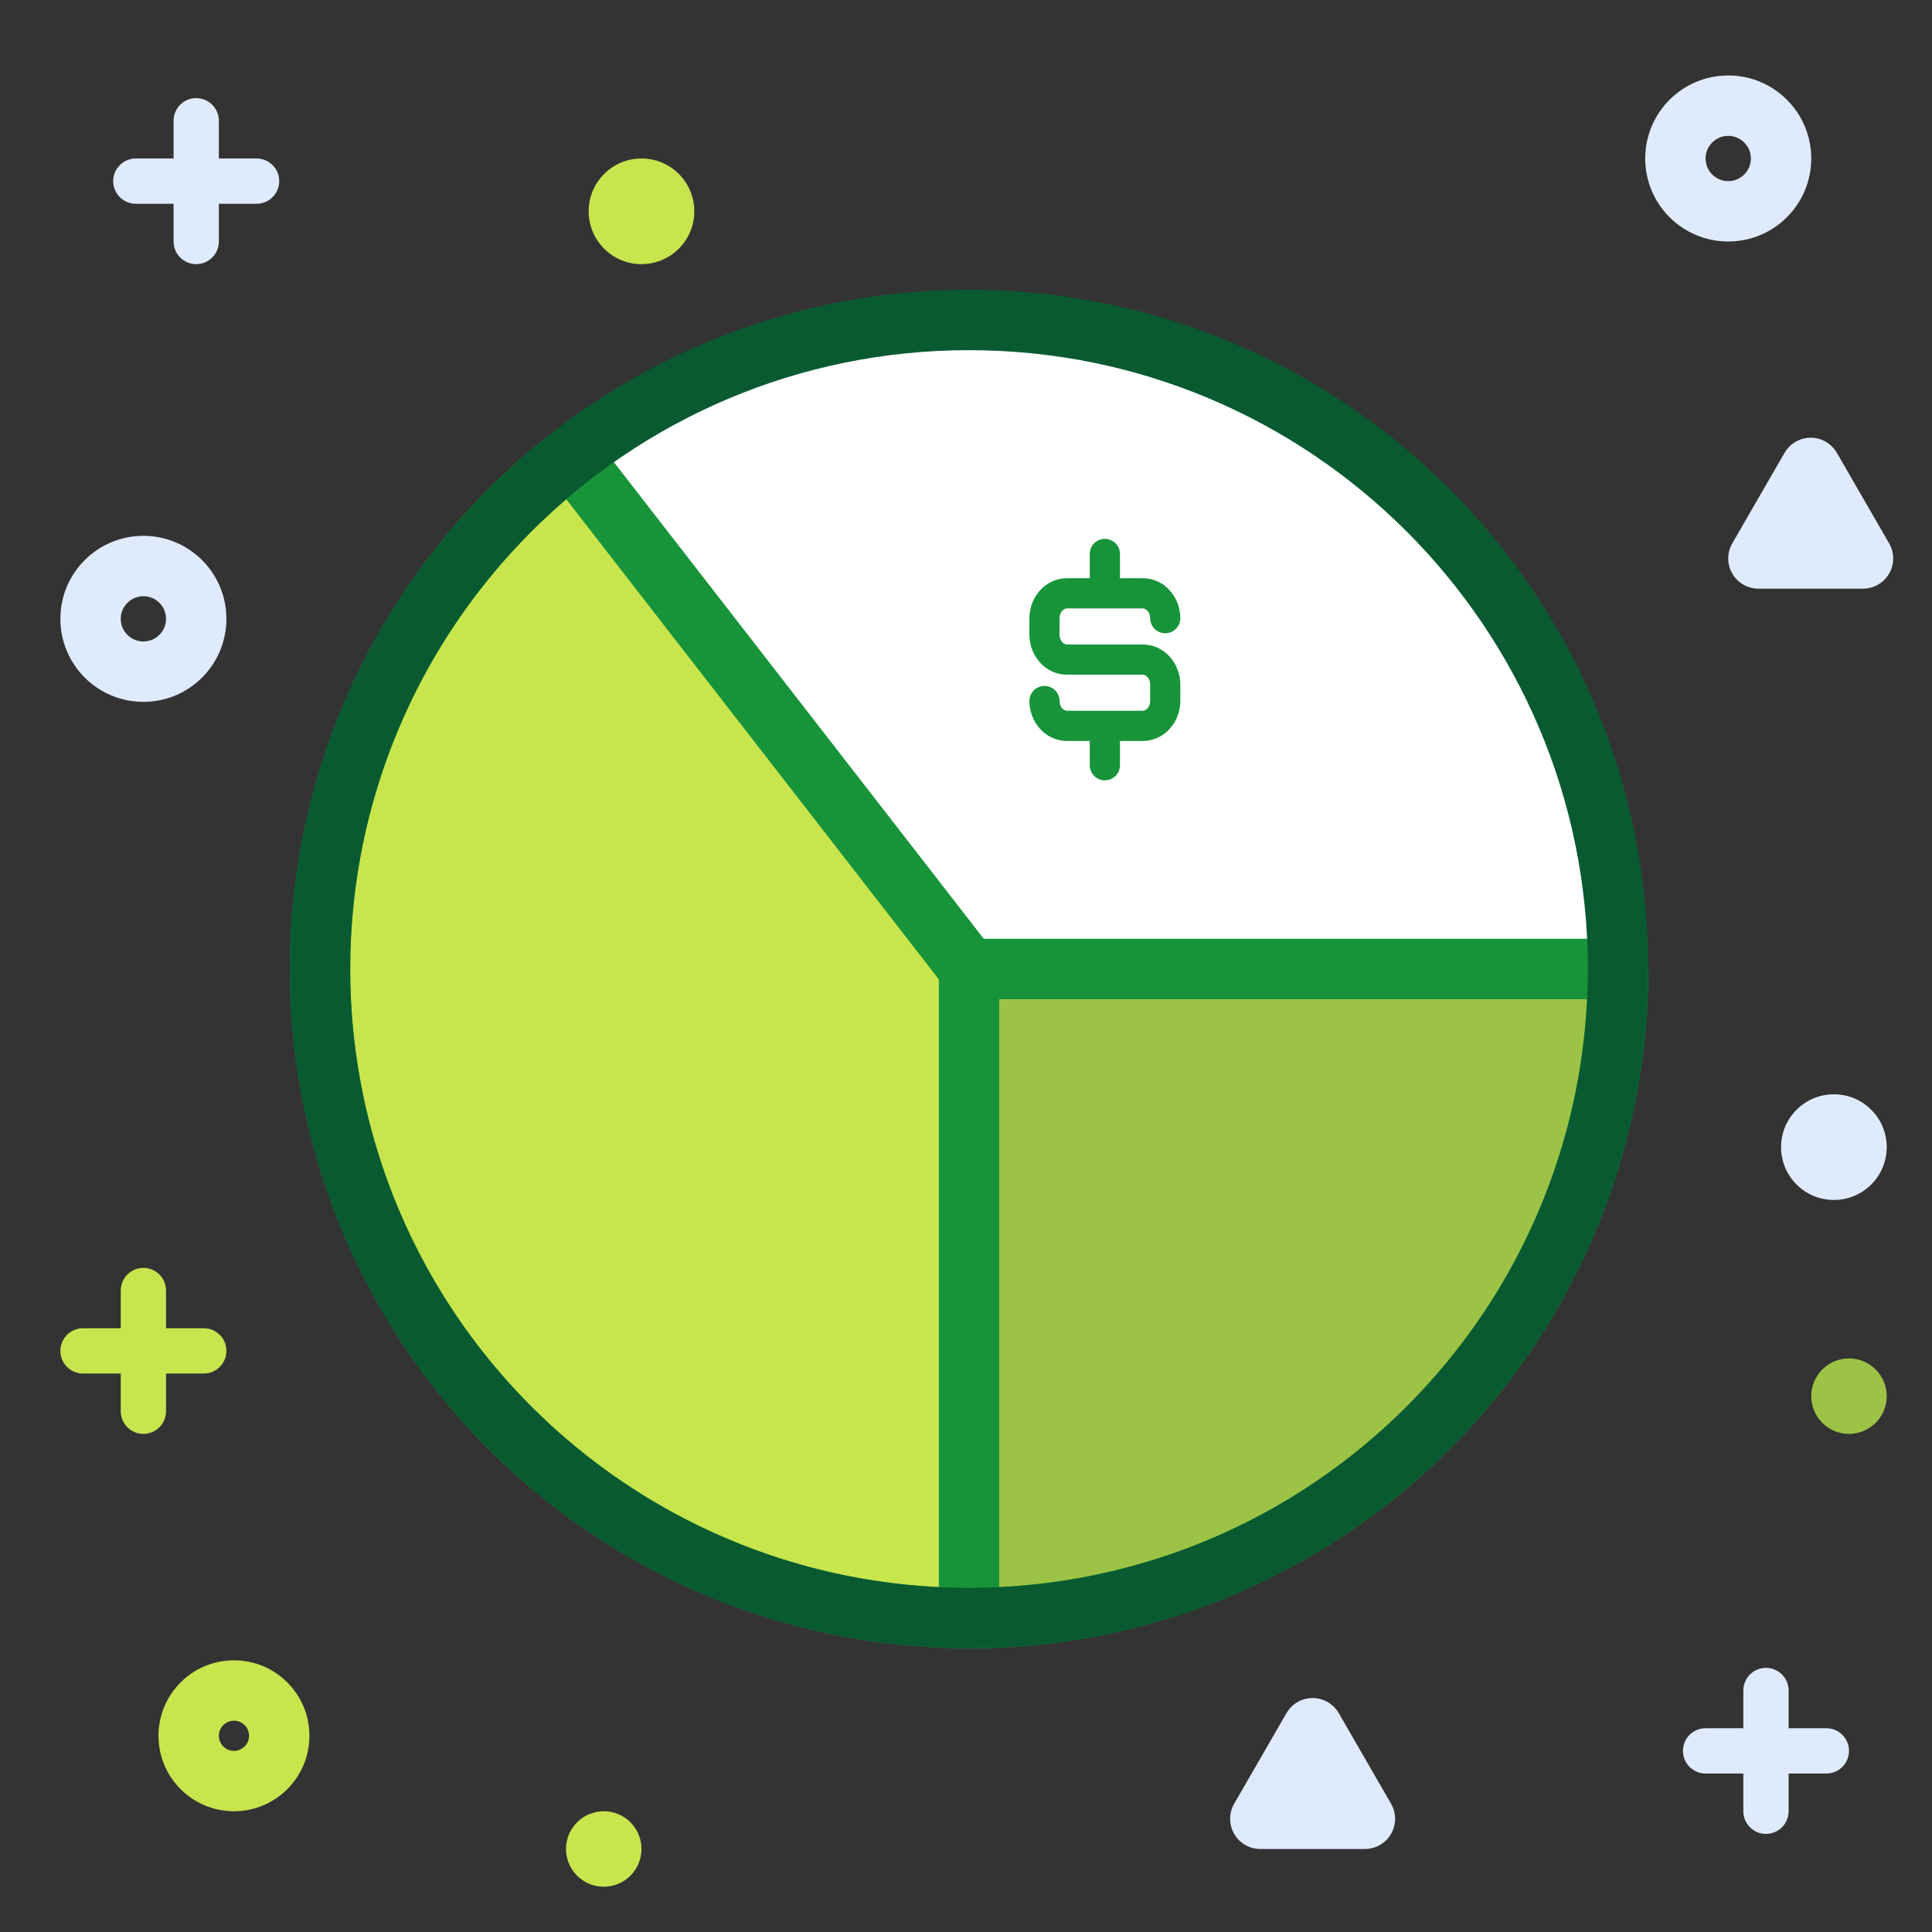 <svg width="160" height="160" viewBox="0 0 160 160" fill="none" xmlns="http://www.w3.org/2000/svg">
  <rect x="0" y="0" width="160" height="160" fill="#333333" stroke="none"/>
  <path fillRule="evenodd" clipRule="evenodd"
    d="M16.25 8.125C17.285 8.125 18.125 8.964 18.125 10V13.125H21.25C22.285 13.125 23.125 13.964 23.125 15C23.125 16.035 22.285 16.875 21.25 16.875H18.125V20C18.125 21.035 17.285 21.875 16.25 21.875C15.214 21.875 14.375 21.035 14.375 20V16.875H11.25C10.214 16.875 9.375 16.035 9.375 15C9.375 13.964 10.214 13.125 11.25 13.125L14.375 13.125V10C14.375 8.964 15.214 8.125 16.25 8.125Z"
    fill="#DFEBFD" />
  <path fillRule="evenodd" clipRule="evenodd"
    d="M146.25 138.125C147.286 138.125 148.125 138.964 148.125 140V143.125H151.25C152.286 143.125 153.125 143.964 153.125 145C153.125 146.036 152.286 146.875 151.25 146.875H148.125V150C148.125 151.036 147.286 151.875 146.25 151.875C145.214 151.875 144.375 151.036 144.375 150V146.875H141.25C140.214 146.875 139.375 146.036 139.375 145C139.375 143.964 140.214 143.125 141.25 143.125L144.375 143.125V140C144.375 138.964 145.214 138.125 146.25 138.125Z"
    fill="#DFEBFD" />
  <path fillRule="evenodd" clipRule="evenodd"
    d="M11.875 105C12.911 105 13.75 105.839 13.75 106.875V110H16.875C17.91 110 18.75 110.839 18.75 111.875C18.75 112.911 17.91 113.75 16.875 113.75H13.75V116.875C13.75 117.911 12.911 118.75 11.875 118.75C10.839 118.75 10 117.911 10 116.875V113.75H6.875C5.839 113.75 5 112.911 5 111.875C5 110.839 5.839 110 6.875 110L10 110V106.875C10 105.839 10.839 105 11.875 105Z"
    fill="#C8E54E" />
  <path
    d="M156.25 115.625C156.25 117.351 154.851 118.75 153.125 118.75C151.399 118.75 150 117.351 150 115.625C150 113.899 151.399 112.5 153.125 112.5C154.851 112.5 156.25 113.899 156.25 115.625Z"
    fill="#9DC346" />
  <path
    d="M156.25 95C156.25 97.416 154.291 99.375 151.875 99.375C149.459 99.375 147.5 97.416 147.5 95C147.5 92.584 149.459 90.625 151.875 90.625C154.291 90.625 156.25 92.584 156.25 95Z"
    fill="#DFEBFD" />
  <path
    d="M57.5 17.5C57.5 19.916 55.541 21.875 53.125 21.875C50.709 21.875 48.75 19.916 48.75 17.5C48.75 15.084 50.709 13.125 53.125 13.125C55.541 13.125 57.5 15.084 57.5 17.5Z"
    fill="#C8E54E" />
  <path
    d="M53.125 153.125C53.125 154.851 51.726 156.25 50 156.25C48.274 156.25 46.875 154.851 46.875 153.125C46.875 151.399 48.274 150 50 150C51.726 150 53.125 151.399 53.125 153.125Z"
    fill="#C8E54E" />
  <path fillRule="evenodd" clipRule="evenodd"
    d="M19.375 142.5C18.685 142.5 18.125 143.06 18.125 143.75C18.125 144.44 18.685 145 19.375 145C20.065 145 20.625 144.44 20.625 143.75C20.625 143.06 20.065 142.5 19.375 142.5ZM13.125 143.75C13.125 140.298 15.923 137.5 19.375 137.5C22.827 137.5 25.625 140.298 25.625 143.75C25.625 147.202 22.827 150 19.375 150C15.923 150 13.125 147.202 13.125 143.75Z"
    fill="#C8E54E" />
  <path fillRule="evenodd" clipRule="evenodd"
    d="M11.875 49.375C10.839 49.375 10 50.215 10 51.25C10 52.285 10.839 53.125 11.875 53.125C12.911 53.125 13.75 52.285 13.75 51.25C13.75 50.215 12.911 49.375 11.875 49.375ZM5 51.25C5 47.453 8.078 44.375 11.875 44.375C15.672 44.375 18.75 47.453 18.75 51.25C18.75 55.047 15.672 58.125 11.875 58.125C8.078 58.125 5 55.047 5 51.25Z"
    fill="#DFEBFD" />
  <path fillRule="evenodd" clipRule="evenodd"
    d="M143.125 11.25C142.089 11.25 141.25 12.089 141.25 13.125C141.25 14.161 142.089 15 143.125 15C144.161 15 145 14.161 145 13.125C145 12.089 144.161 11.25 143.125 11.25ZM136.25 13.125C136.25 9.328 139.328 6.25 143.125 6.25C146.922 6.25 150 9.328 150 13.125C150 16.922 146.922 20 143.125 20C139.328 20 136.25 16.922 136.25 13.125Z"
    fill="#DFEBFD" />
  <path fillRule="evenodd" clipRule="evenodd"
    d="M149.955 36.25C150.848 36.25 151.674 36.727 152.12 37.5L156.45 45C156.897 45.773 156.897 46.727 156.45 47.5C156.004 48.273 155.178 48.75 154.285 48.75H145.625C144.732 48.75 143.907 48.273 143.46 47.5C143.013 46.727 143.013 45.773 143.46 45L147.79 37.5C148.237 36.727 149.062 36.25 149.955 36.25Z"
    fill="#DFEBFD" />
  <path fillRule="evenodd" clipRule="evenodd"
    d="M108.705 140.625C109.598 140.625 110.424 141.101 110.87 141.875L115.2 149.375C115.647 150.149 115.647 151.101 115.2 151.875C114.754 152.649 113.928 153.125 113.035 153.125H104.375C103.482 153.125 102.657 152.649 102.21 151.875C101.763 151.101 101.763 150.149 102.21 149.375L106.54 141.875C106.987 141.101 107.812 140.625 108.705 140.625Z"
    fill="#DFEBFD" />
  <g clip-path="url(#clip0)">
    <path
      d="M134 80.25C134 109.935 109.935 134 80.25 134C50.565 134 26.5 109.935 26.5 80.25C26.5 50.565 50.565 26.5 80.25 26.5C109.935 26.5 134 50.565 134 80.25Z"
      fill="white" />
    <path fillRule="evenodd" clipRule="evenodd"
      d="M91.5 44.625C92.19 44.625 92.75 45.185 92.75 45.875V47.885H94.625C96.458 47.885 97.75 49.479 97.75 51.194C97.75 51.884 97.19 52.444 96.5 52.444C95.81 52.444 95.25 51.884 95.25 51.194C95.25 50.634 94.863 50.385 94.625 50.385H88.375C88.137 50.385 87.75 50.634 87.75 51.194V52.566C87.75 53.126 88.137 53.375 88.375 53.375H94.625C96.458 53.375 97.75 54.969 97.75 56.684V58.056C97.75 59.771 96.458 61.365 94.625 61.365H92.75V63.375C92.75 64.065 92.19 64.625 91.5 64.625C90.81 64.625 90.25 64.065 90.25 63.375V61.365H88.375C86.542 61.365 85.25 59.771 85.25 58.056C85.25 57.366 85.81 56.806 86.5 56.806C87.19 56.806 87.75 57.366 87.75 58.056C87.75 58.616 88.137 58.865 88.375 58.865H94.625C94.863 58.865 95.25 58.616 95.25 58.056V56.684C95.25 56.124 94.863 55.875 94.625 55.875H88.375C86.542 55.875 85.25 54.281 85.25 52.566V51.194C85.25 49.479 86.542 47.885 88.375 47.885H90.25V45.875C90.25 45.185 90.81 44.625 91.5 44.625Z"
      fill="#179439" />
    <path
      d="M134 80.25C134 89.374 131.677 98.349 127.25 106.328C122.823 114.306 116.438 121.027 108.696 125.856C100.954 130.685 92.11 133.463 82.998 133.93C73.885 134.396 64.803 132.535 56.609 128.522C48.414 124.508 41.376 118.475 36.158 110.99C30.939 103.505 27.712 94.815 26.781 85.738C25.849 76.661 27.244 67.496 30.833 59.107C34.422 50.718 40.088 43.381 47.296 37.787L80.25 80.25H134Z"
      fill="#C8E54E" />
    <path fillRule="evenodd" clipRule="evenodd"
      d="M47.609 35.306C48.267 35.389 48.865 35.73 49.271 36.254L81.474 77.75H134C135.381 77.75 136.5 78.869 136.5 80.25C136.5 89.799 134.069 99.191 129.436 107.541C124.803 115.89 118.121 122.923 110.019 127.977C101.917 133.031 92.662 135.938 83.125 136.426C73.589 136.915 64.085 134.967 55.509 130.767C46.934 126.567 39.568 120.253 34.107 112.42C28.646 104.587 25.269 95.492 24.294 85.993C23.319 76.494 24.778 66.903 28.535 58.124C32.291 49.345 38.22 41.666 45.764 35.812C46.288 35.405 46.951 35.224 47.609 35.306ZM46.892 41.343C40.937 46.448 36.225 52.859 33.131 60.091C29.709 68.089 28.38 76.828 29.268 85.483C30.156 94.137 33.233 102.423 38.209 109.56C43.184 116.697 49.895 122.45 57.709 126.276C65.522 130.103 74.181 131.878 82.87 131.433C91.558 130.988 99.991 128.339 107.373 123.735C114.755 119.13 120.843 112.722 125.064 105.115C128.88 98.237 131.056 90.584 131.439 82.75H80.25C79.478 82.75 78.749 82.393 78.275 81.783L46.892 41.343Z"
      fill="#179439" />
    <path
      d="M134 80.25C134 87.309 132.61 94.298 129.909 100.819C127.207 107.34 123.248 113.266 118.257 118.257C113.266 123.248 107.34 127.207 100.819 129.909C94.298 132.61 87.309 134 80.25 134V80.25H134Z"
      fill="#9DC346" />
    <path fillRule="evenodd" clipRule="evenodd"
      d="M77.75 80.25C77.75 78.869 78.869 77.75 80.25 77.75H134C135.381 77.75 136.5 78.869 136.5 80.25C136.5 87.637 135.045 94.951 132.218 101.776C129.391 108.601 125.248 114.801 120.025 120.025C114.801 125.248 108.601 129.391 101.776 132.218C94.951 135.045 87.637 136.5 80.25 136.5C78.869 136.5 77.75 135.381 77.75 134V80.25ZM82.75 82.75V131.439C88.626 131.152 94.416 129.855 99.862 127.599C106.08 125.023 111.73 121.248 116.489 116.489C121.248 111.73 125.023 106.08 127.599 99.862C129.855 94.416 131.152 88.626 131.439 82.75H82.75Z"
      fill="#179439" />
    <path fillRule="evenodd" clipRule="evenodd"
      d="M80.25 29C51.945 29 29 51.945 29 80.25C29 108.555 51.945 131.5 80.25 131.5C108.555 131.5 131.5 108.555 131.5 80.25C131.5 51.945 108.555 29 80.25 29ZM24 80.25C24 49.184 49.184 24 80.25 24C111.316 24 136.5 49.184 136.5 80.25C136.5 111.316 111.316 136.5 80.25 136.5C49.184 136.5 24 111.316 24 80.25Z"
      fill="#095A31" />
  </g>
  <defs>
    <clipPath id="clip0">
      <rect width="112.5" height="112.5" fill="white" transform="translate(24 24)" />
    </clipPath>
  </defs>
</svg>